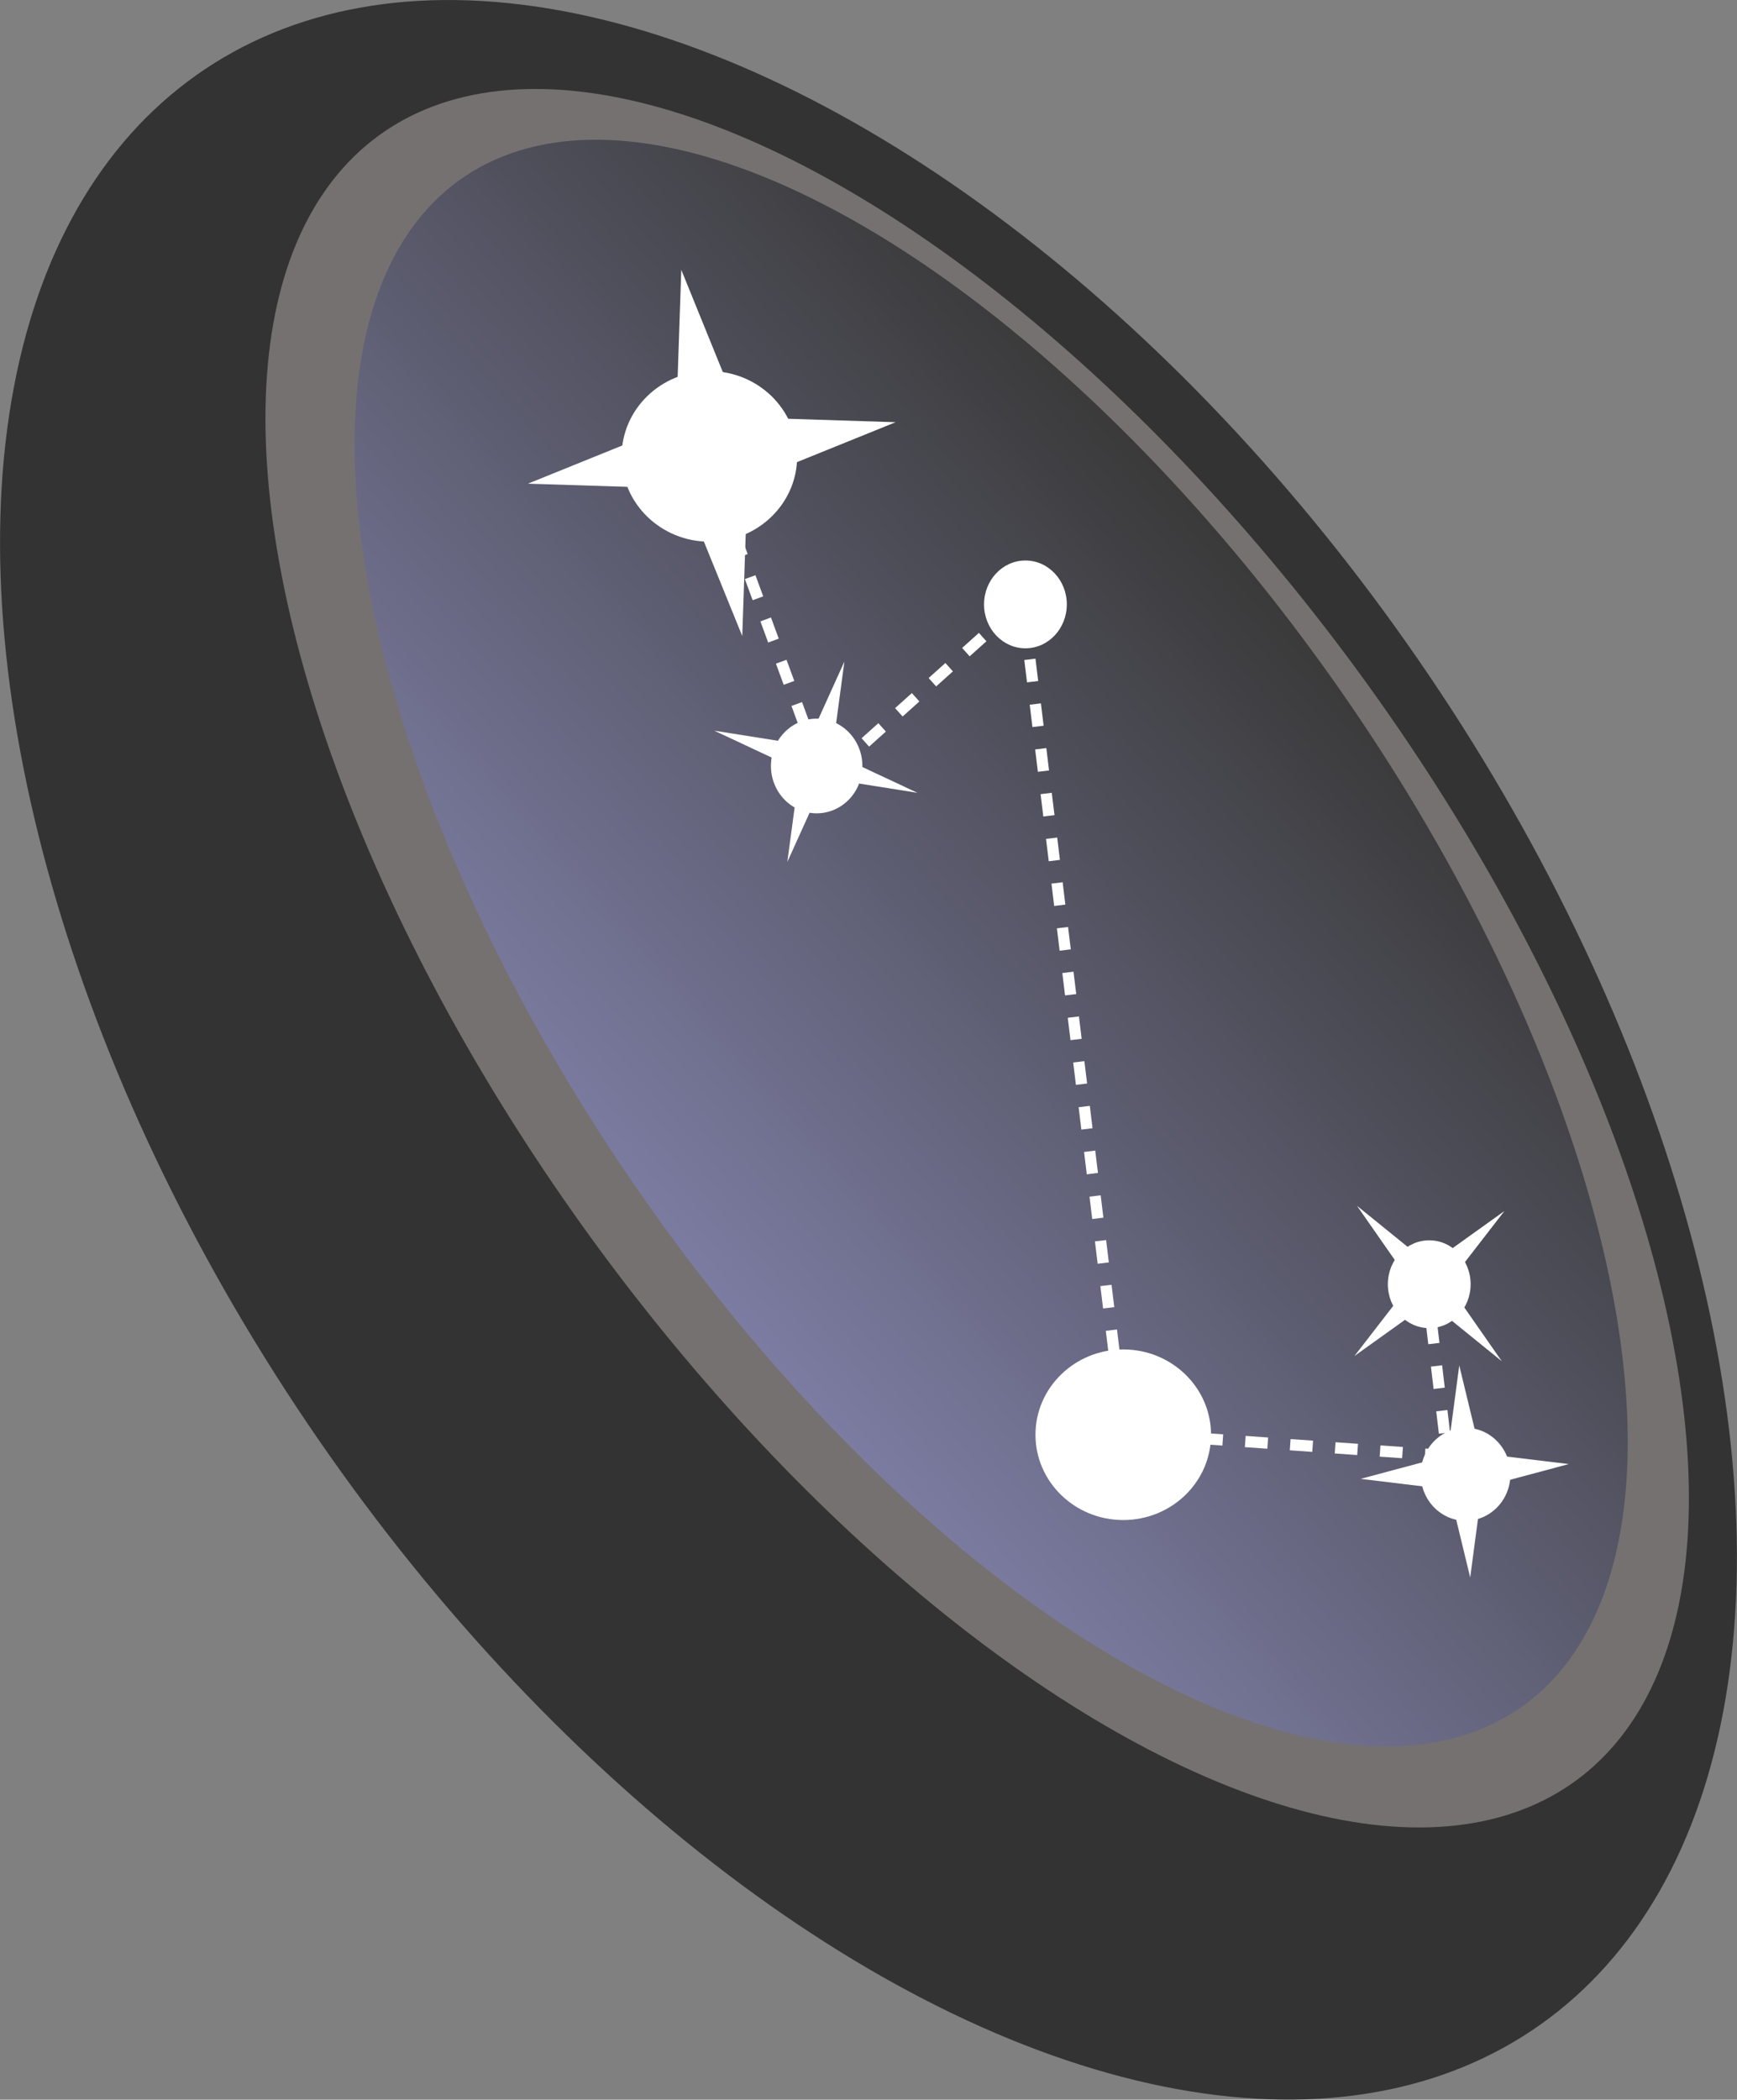 <?xml version="1.0" encoding="UTF-8" standalone="no"?>
<!-- Created with Inkscape (http://www.inkscape.org/) -->

<svg
   xmlns:osb="http://www.openswatchbook.org/uri/2009/osb"
   xmlns:dc="http://purl.org/dc/elements/1.1/"
   xmlns:cc="http://creativecommons.org/ns#"
   xmlns:rdf="http://www.w3.org/1999/02/22-rdf-syntax-ns#"
   xmlns:svg="http://www.w3.org/2000/svg"
   xmlns="http://www.w3.org/2000/svg"
   xmlns:xlink="http://www.w3.org/1999/xlink"
   xmlns:sodipodi="http://sodipodi.sourceforge.net/DTD/sodipodi-0.dtd"
   xmlns:inkscape="http://www.inkscape.org/namespaces/inkscape"
   width="92.546mm"
   height="111.853mm"
   viewBox="0 0 92.546 111.853"
   version="1.1"
   id="svg8"
   inkscape:version="0.92.4 (5da689c313, 2019-01-14)"
   sodipodi:docname="seresl.svg">
  <rect x="0" y="0" width="92.546" height="111.853" fill="#808080" stroke="none"/>
  <defs
     id="defs2">
    <linearGradient
       id="linearGradient4700"
       osb:paint="solid">
      <stop
         style="stop-color:#ffffff;stop-opacity:1;"
         offset="0"
         id="stop4698" />
    </linearGradient>
    <linearGradient
       inkscape:collect="always"
       id="linearGradient4606">
      <stop
         id="stop4604"
         offset="0"
         style="stop-color:#7c7ca2;stop-opacity:1" />
      <stop
         id="stop4602"
         offset="1"
         style="stop-color:#3a3a3a;stop-opacity:1;" />
    </linearGradient>
    <linearGradient
       inkscape:collect="always"
       xlink:href="#linearGradient4606"
       id="linearGradient4608"
       x1="42.886"
       y1="184.668"
       x2="97.56"
       y2="184.668"
       gradientUnits="userSpaceOnUse"
       gradientTransform="matrix(0.928,0,0,0.922,-61.107,-57.981)" />
    <linearGradient
       inkscape:collect="always"
       xlink:href="#linearGradient4700"
       id="linearGradient4702"
       x1="138.109"
       y1="73.028"
       x2="162.836"
       y2="73.028"
       gradientUnits="userSpaceOnUse"
       gradientTransform="translate(-88.733,-17.373)" />
    <linearGradient
       inkscape:collect="always"
       xlink:href="#linearGradient4700"
       id="linearGradient4702-0"
       x1="138.109"
       y1="73.028"
       x2="162.836"
       y2="73.028"
       gradientUnits="userSpaceOnUse"
       gradientTransform="translate(-88.733,-17.373)" />
    <linearGradient
       inkscape:collect="always"
       xlink:href="#linearGradient4700"
       id="linearGradient4702-0-2"
       x1="138.109"
       y1="73.028"
       x2="162.836"
       y2="73.028"
       gradientUnits="userSpaceOnUse"
       gradientTransform="translate(-88.733,-17.373)" />
  </defs>
  <sodipodi:namedview
     id="base"
     pagecolor="#ffffff"
     bordercolor="#666666"
     borderopacity="1.0"
     inkscape:pageopacity="0.0"
     inkscape:pageshadow="2"
     inkscape:zoom="0.7"
     inkscape:cx="317.75986"
     inkscape:cy="144.25642"
     inkscape:document-units="mm"
     inkscape:current-layer="layer1"
     showgrid="false"
     inkscape:window-width="1920"
     inkscape:window-height="986"
     inkscape:window-x="-11"
     inkscape:window-y="-11"
     inkscape:window-maximized="1" />
  <g
     inkscape:label="Layer 1"
     inkscape:groupmode="layer"
     id="layer1"
     transform="translate(-23.275,-30.541)">
    <ellipse
       id="path3724"
       style="fill:#333333;fill-opacity:1;stroke-width:0.304"
       ry="63.074"
       rx="35.925"
       cy="110.779"
       cx="8.128"
       transform="matrix(0.815,-0.579,0.568,0.823,0,0)" />
    <ellipse
       id="path3724-7"
       style="fill:#767171;fill-opacity:1;stroke-width:0.244"
       ry="53.07"
       rx="27.629"
       cy="111.329"
       cx="0.898"
       transform="matrix(0.461,-0.888,0.673,0.74,0,0)" />
    <ellipse
       id="path3724-7-9"
       style="fill:url(#linearGradient4608);fill-opacity:1;stroke-width:0.223"
       ry="48.332"
       rx="25.358"
       cy="112.364"
       cx="4.033"
       transform="matrix(0.449,-0.894,0.661,0.751,0,0)" />
    <ellipse
       style="fill:#ffffff;fill-opacity:1;stroke:#7c7ca2;stroke-width:0;stroke-miterlimit:4;stroke-dasharray:none;stroke-opacity:1"
       id="path4622"
       cx="61.071"
       cy="54.854"
       rx="4.677"
       ry="4.544" />
    <ellipse
       style="fill:#ffffff;fill-opacity:1;stroke:#7c7ca2;stroke-width:0;stroke-miterlimit:4;stroke-dasharray:none;stroke-opacity:1"
       id="path4622-7"
       cx="83.121"
       cy="106.971"
       rx="4.677"
       ry="4.544" />
    <ellipse
       style="fill:#ffffff;fill-opacity:1;stroke:#7c7ca2;stroke-width:0;stroke-miterlimit:4;stroke-dasharray:none;stroke-opacity:1"
       id="path4622-5"
       cx="77.909"
       cy="62.738"
       rx="2.205"
       ry="2.339" />
    <ellipse
       style="fill:#ffffff;fill-opacity:1;stroke:#7c7ca2;stroke-width:0;stroke-miterlimit:4;stroke-dasharray:none;stroke-opacity:1"
       id="path4622-5-1"
       cx="66.786"
       cy="71.346"
       rx="2.436"
       ry="2.522" />
    <ellipse
       style="fill:#ffffff;fill-opacity:1;stroke:#7c7ca2;stroke-width:0;stroke-miterlimit:4;stroke-dasharray:none;stroke-opacity:1"
       id="path4622-5-8"
       cx="99.424"
       cy="98.953"
       rx="2.205"
       ry="2.339" />
    <ellipse
       style="fill:#ffffff;fill-opacity:1;stroke:#7c7ca2;stroke-width:0;stroke-miterlimit:4;stroke-dasharray:none;stroke-opacity:1"
       id="path4622-5-6"
       cx="101.36"
       cy="109.078"
       rx="2.39"
       ry="2.476" />
    <path
       sodipodi:type="star"
       style="fill:url(#linearGradient4702);fill-opacity:1;stroke:#7c7ca2;stroke-width:0;stroke-miterlimit:4;stroke-dasharray:none;stroke-opacity:1"
       id="path4696"
       sodipodi:sides="4"
       sodipodi:cx="61.73925"
       sodipodi:cy="55.655609"
       sodipodi:r1="13.406171"
       sodipodi:r2="2.3853807"
       sodipodi:arg1="1.160669"
       sodipodi:arg2="1.9365898"
       inkscape:flatsided="false"
       inkscape:rounded="0"
       inkscape:randomized="0"
       d="m 67.085,67.95 -6.199,-10.067 -11.441,3.118 10.067,-6.199 -3.118,-11.441 6.199,10.067 11.441,-3.118 -10.067,6.199 z"
       inkscape:transform-center-x="2.4684369e-06"
       transform="matrix(0.325,0.272,-0.265,0.316,61.427,36.74)" />
    <path
       sodipodi:type="star"
       style="fill:url(#linearGradient4702-0);fill-opacity:1;stroke:#7c7ca2;stroke-width:0;stroke-miterlimit:4;stroke-dasharray:none;stroke-opacity:1"
       id="path4696-4"
       sodipodi:sides="4"
       sodipodi:cx="61.73925"
       sodipodi:cy="55.655609"
       sodipodi:r1="13.406171"
       sodipodi:r2="2.3853807"
       sodipodi:arg1="1.160669"
       sodipodi:arg2="1.9365898"
       inkscape:flatsided="false"
       inkscape:rounded="0"
       inkscape:randomized="0"
       d="m 67.085,67.95 -6.199,-10.067 -11.441,3.118 10.067,-6.199 -3.118,-11.441 6.199,10.067 11.441,-3.118 -10.067,6.199 z"
       transform="matrix(0.145,0.398,-0.388,0.141,112.075,66.497)" />
    <path
       sodipodi:type="star"
       style="fill:url(#linearGradient4702-0-2);fill-opacity:1;stroke:#7c7ca2;stroke-width:0;stroke-miterlimit:4;stroke-dasharray:none;stroke-opacity:1"
       id="path4696-4-6"
       sodipodi:sides="4"
       sodipodi:cx="61.73925"
       sodipodi:cy="55.655609"
       sodipodi:r1="13.406171"
       sodipodi:r2="3.028589"
       sodipodi:arg1="1.160669"
       sodipodi:arg2="1.9494866"
       inkscape:flatsided="false"
       inkscape:rounded="0"
       inkscape:randomized="0"
       d="m 67.085,67.95 -6.465,-9.48 -11.175,2.531 9.48,-6.465 -2.531,-11.175 6.465,9.48 11.175,-2.531 -9.48,6.465 z"
       transform="matrix(-0.145,0.398,-0.388,-0.141,131.861,92.203)" />
    <path
       sodipodi:type="star"
       style="fill:#ffffff;fill-opacity:1;stroke:#7c7ca2;stroke-width:0;stroke-miterlimit:4;stroke-dasharray:none;stroke-opacity:1"
       id="path4748"
       sodipodi:sides="4"
       sodipodi:cx="60.75967"
       sodipodi:cy="54.811756"
       sodipodi:r1="11.835544"
       sodipodi:r2="2.9382958"
       sodipodi:arg1="0.89854914"
       sodipodi:arg2="1.7517248"
       inkscape:flatsided="false"
       inkscape:rounded="0"
       inkscape:randomized="0"
       d="m 68.13,64.072 -7.899,-6.37 -8.732,4.48 6.37,-7.899 -4.48,-8.732 7.899,6.37 8.732,-4.48 -6.37,7.899 z"
       transform="matrix(0.733,0.405,-0.408,0.731,39.024,-10.005)"
       inkscape:transform-center-x="3.0103446"
       inkscape:transform-center-y="-1.6314922" />
    <path
       style="fill:none;stroke:#ffffff;stroke-width:0.6;stroke-linecap:butt;stroke-linejoin:miter;stroke-miterlimit:4;stroke-dasharray:1.2, 1.2;stroke-dashoffset:0;stroke-opacity:1"
       d="m 60.76,54.528 6.437,17.522 10.572,-9.49 5.386,44.318 17.223,1.212 -0.962,-8.129 v 0"
       id="path4754"
       inkscape:connector-curvature="0" />
  </g>
</svg>
